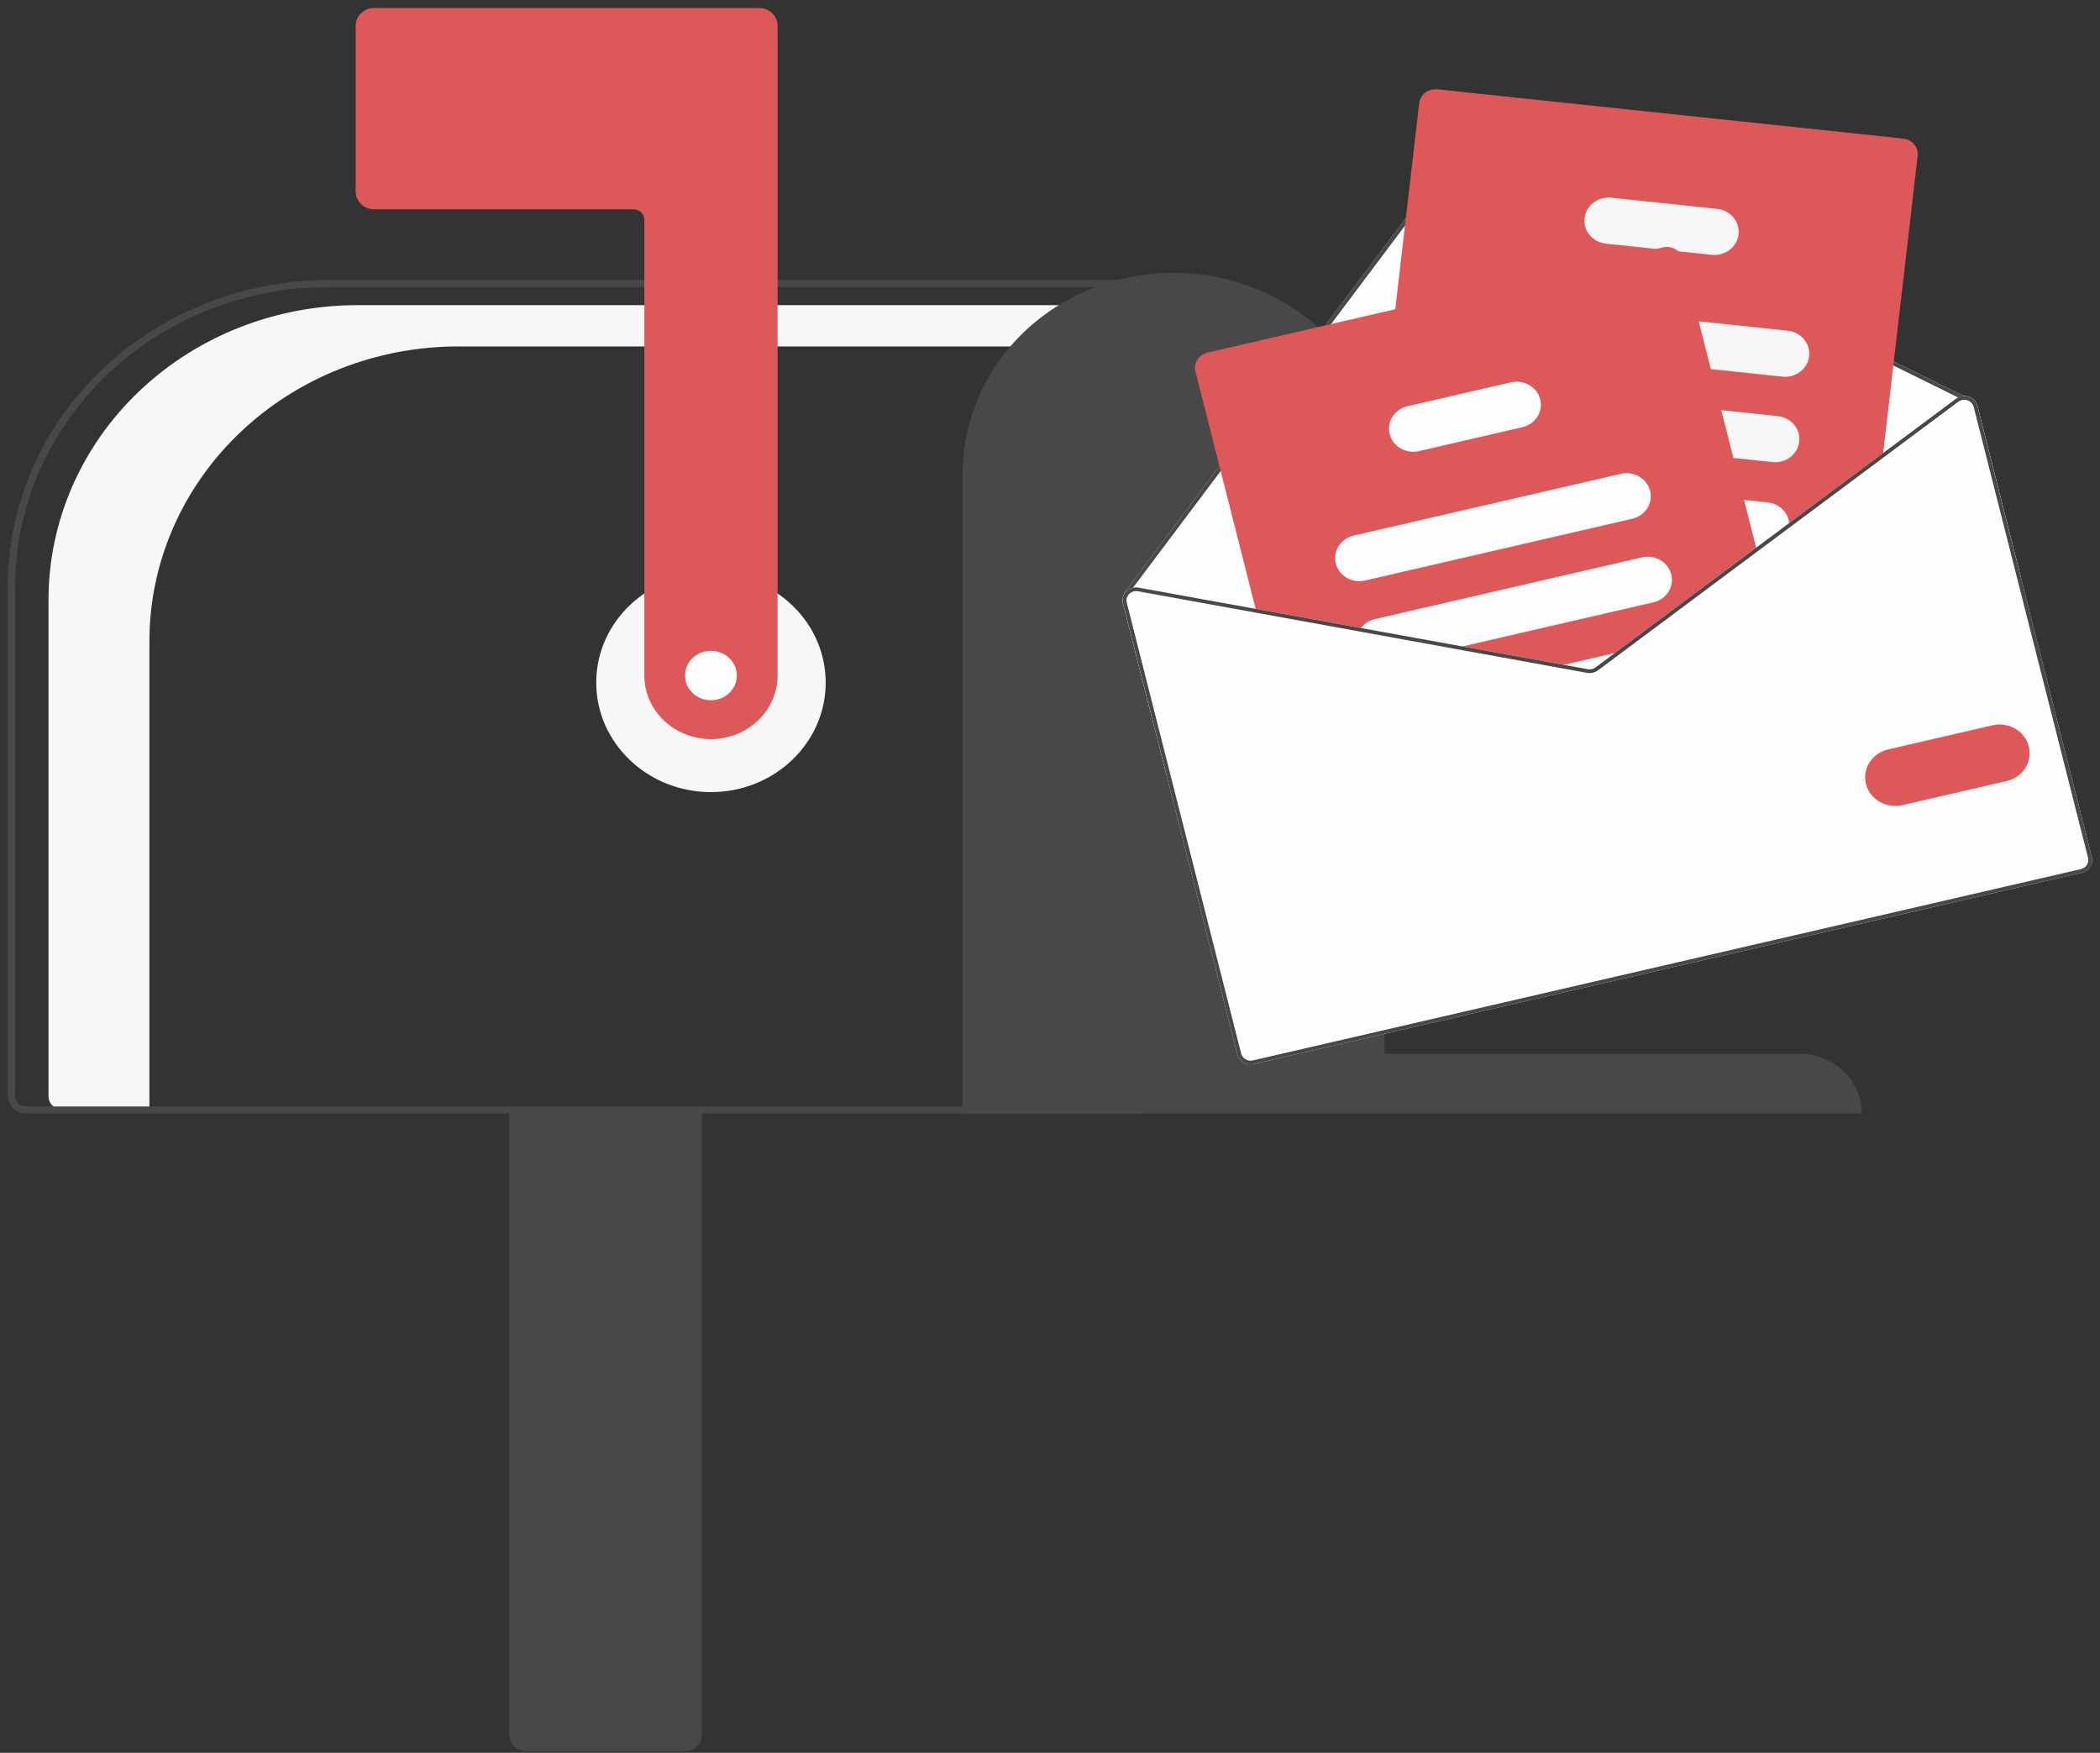 <svg width="242" height="202" viewBox="0 0 242 202" fill="none" xmlns="http://www.w3.org/2000/svg">
<rect x="0" y="0" width="242" height="202" fill="#333333" stroke="none"/>
<path d="M81.93 91.285C89.231 91.285 95.151 85.636 95.151 78.667C95.151 71.698 89.231 66.048 81.93 66.048C74.629 66.048 68.709 71.698 68.709 78.667C68.709 85.636 74.629 91.285 81.93 91.285Z" fill="#F7F7F7"/>
<path d="M41.166 35.168H132.254V39.925H52.794C48.122 39.925 43.496 40.803 39.18 42.51C34.863 44.216 30.942 46.717 27.638 49.87C24.334 53.023 21.714 56.767 19.926 60.886C18.138 65.006 17.218 69.421 17.218 73.88V127.92H7.251C6.81 127.92 6.388 127.753 6.076 127.456C5.765 127.158 5.59 126.756 5.59 126.334V69.124C5.59 64.665 6.51 60.249 8.298 56.13C10.086 52.01 12.706 48.266 16.01 45.114C19.313 41.961 23.235 39.459 27.552 37.753C31.868 36.047 36.494 35.168 41.166 35.168Z" fill="#F7F7F7"/>
<path d="M58.688 199.968V127.716H80.865V199.968C80.864 200.453 80.661 200.919 80.302 201.262C79.942 201.607 79.454 201.799 78.945 201.8H60.607C60.097 201.799 59.61 201.607 59.25 201.262C58.891 200.919 58.688 200.453 58.688 199.968Z" fill="#484848"/>
<path d="M0.898 126.292V67.541C0.91 58.188 4.807 49.221 11.736 42.607C18.665 35.994 28.06 32.274 37.859 32.263H131.827V128.327H3.031C2.465 128.326 1.924 128.112 1.524 127.73C1.124 127.349 0.899 126.832 0.898 126.292ZM130.974 33.078H37.859C28.286 33.088 19.108 36.721 12.339 43.183C5.57 49.644 1.762 58.403 1.751 67.541V126.292C1.752 126.616 1.887 126.926 2.127 127.155C2.366 127.384 2.692 127.513 3.031 127.513H130.974V33.078Z" fill="#484848"/>
<path d="M81.93 85.18C79.895 85.177 77.944 84.405 76.505 83.032C75.065 81.658 74.256 79.795 74.253 77.852V25.343C74.253 25.019 74.118 24.709 73.879 24.48C73.639 24.251 73.313 24.123 72.975 24.122H43.121C42.555 24.122 42.013 23.907 41.614 23.526C41.214 23.143 40.989 22.626 40.988 22.087V2.955C40.989 2.415 41.214 1.898 41.614 1.517C42.013 1.135 42.555 0.921 43.121 0.92H87.474C88.04 0.921 88.582 1.135 88.981 1.517C89.381 1.898 89.606 2.415 89.607 2.955V77.852C89.605 79.795 88.795 81.658 87.356 83.032C85.916 84.405 83.965 85.177 81.93 85.18Z" fill="#DC5859"/>
<path d="M135.241 31.449C141.675 31.436 147.85 33.863 152.409 38.196C156.968 42.529 159.536 48.413 159.55 54.554V121.436H207.315C209.234 121.432 211.075 122.157 212.436 123.448C213.795 124.741 214.562 126.496 214.566 128.327H110.932V54.554C110.944 48.413 113.514 42.529 118.073 38.196C122.632 33.863 128.807 31.436 135.241 31.449Z" fill="#484848"/>
<path d="M129.408 69.535L134.441 89.382L232.906 66.631L227.873 46.785C227.813 46.542 227.688 46.318 227.512 46.134C227.336 45.949 227.114 45.809 226.867 45.728C226.685 45.667 226.492 45.64 226.298 45.647L169.381 17.519C169.048 17.356 168.665 17.313 168.3 17.397C167.936 17.48 167.615 17.685 167.396 17.974L139.964 54.484L129.624 68.252C129.604 68.276 129.591 68.304 129.585 68.333C129.578 68.363 129.578 68.393 129.585 68.422C129.375 68.757 129.31 69.157 129.408 69.535Z" fill="#FDFDFD"/>
<path d="M129.583 68.422C129.588 68.448 129.599 68.472 129.613 68.495C129.628 68.517 129.647 68.536 129.671 68.55C129.697 68.568 129.727 68.58 129.759 68.587C129.79 68.592 129.823 68.592 129.856 68.586C129.907 68.573 129.952 68.543 129.983 68.501L130.018 68.455L130.557 67.736L140.335 54.724L167.758 18.223C167.914 18.016 168.144 17.869 168.404 17.81C168.663 17.75 168.937 17.782 169.175 17.899L225.651 45.809L226.158 46.06C226.178 46.068 226.2 46.075 226.221 46.081C226.259 46.074 226.298 46.071 226.337 46.071C226.389 46.054 226.434 46.018 226.46 45.971C226.474 45.946 226.483 45.919 226.486 45.891C226.488 45.863 226.485 45.835 226.476 45.808C226.467 45.781 226.454 45.756 226.435 45.735C226.416 45.714 226.393 45.696 226.367 45.683L226.297 45.647L169.38 17.519C169.046 17.356 168.662 17.313 168.299 17.397C167.935 17.48 167.614 17.685 167.394 17.974L139.962 54.484L129.621 68.252C129.603 68.276 129.59 68.304 129.583 68.333C129.576 68.363 129.576 68.393 129.583 68.422Z" fill="#484848"/>
<path d="M158.562 71.26L160.754 71.492L177.02 73.212L187.805 74.351L188.442 74.419L201.898 64.387L202.414 64.003L205.592 61.633L216.899 53.205L216.967 52.613L220.989 17.967C221.043 17.49 220.899 17.012 220.584 16.637C220.27 16.262 219.813 16.021 219.313 15.968L165.638 10.293C165.139 10.241 164.638 10.38 164.245 10.679C163.852 10.98 163.6 11.415 163.544 11.892L160.708 36.331L159.135 49.88L157.727 62.002L157.075 67.631L156.884 69.261C156.83 69.738 156.976 70.216 157.291 70.591C157.605 70.966 158.062 71.206 158.562 71.26Z" fill="#DC5859"/>
<path d="M173.907 40.078L197.157 42.536L205.403 43.407C205.766 43.445 206.135 43.415 206.487 43.318C206.838 43.22 207.167 43.057 207.453 42.839C207.739 42.62 207.977 42.351 208.153 42.045C208.33 41.738 208.442 41.402 208.482 41.054C208.522 40.706 208.49 40.355 208.388 40.019C208.286 39.683 208.116 39.37 207.886 39.097C207.658 38.825 207.375 38.597 207.054 38.429C206.733 38.26 206.381 38.154 206.016 38.115L195.762 37.031L174.523 34.783C173.787 34.706 173.05 34.911 172.473 35.351C171.895 35.793 171.525 36.435 171.443 37.137C171.361 37.839 171.575 38.543 172.037 39.095C172.499 39.646 173.172 39.999 173.907 40.078Z" fill="#F7F7F7"/>
<path d="M172.582 49.894C172.642 49.904 172.702 49.914 172.763 49.92L199.752 52.774L204.259 53.251C204.994 53.329 205.732 53.125 206.31 52.683C206.888 52.241 207.258 51.599 207.339 50.897C207.42 50.195 207.207 49.491 206.744 48.94C206.281 48.388 205.608 48.035 204.873 47.958L198.357 47.269L176.977 45.008L173.379 44.628C172.66 44.551 171.938 44.744 171.365 45.167C170.792 45.59 170.414 46.208 170.31 46.893C170.207 47.576 170.386 48.272 170.81 48.832C171.234 49.392 171.87 49.773 172.582 49.894Z" fill="#F7F7F7"/>
<path d="M169.528 58.599C169.75 58.949 170.052 59.246 170.413 59.466C170.774 59.688 171.184 59.825 171.61 59.871L182.672 61.04L202.374 63.123L202.378 63.122L203.008 63.189L206.186 60.82C206.206 60.64 206.206 60.459 206.187 60.279C206.12 59.675 205.839 59.11 205.39 58.679C204.942 58.248 204.351 57.976 203.719 57.908L200.983 57.618L190.125 56.471L182.314 55.644L172.223 54.577C171.706 54.522 171.183 54.607 170.713 54.821C170.245 55.035 169.847 55.371 169.567 55.788C169.286 56.207 169.134 56.692 169.127 57.188C169.12 57.684 169.259 58.174 169.528 58.599Z" fill="#FDFDFD"/>
<path d="M185.065 28.079L190.851 28.69L193.405 28.96L197.265 29.369C198 29.446 198.738 29.242 199.316 28.8C199.894 28.359 200.264 27.716 200.345 27.015C200.427 26.313 200.213 25.609 199.75 25.057C199.287 24.506 198.614 24.152 197.879 24.075L185.682 22.786C184.947 22.708 184.209 22.913 183.631 23.354C183.053 23.794 182.683 24.437 182.601 25.138C182.519 25.84 182.733 26.544 183.195 27.096C183.657 27.647 184.33 28.001 185.065 28.079Z" fill="#F7F7F7"/>
<path d="M137.764 42.819L144.817 70.626L156.588 72.763L167.477 74.741L179.16 76.863L182.893 77.541C183.111 77.58 183.336 77.574 183.552 77.525C183.768 77.475 183.971 77.382 184.147 77.251L187.141 75.019L189.037 73.605L202.493 63.574L193.938 29.84C193.853 29.505 193.669 29.199 193.407 28.961C193.177 28.75 192.896 28.599 192.589 28.519C192.28 28.44 191.958 28.435 191.647 28.507L139.161 40.634C138.673 40.746 138.251 41.04 137.989 41.45C137.726 41.859 137.646 42.352 137.764 42.819Z" fill="#DC5859"/>
<path d="M153.936 64.94C154.11 65.626 154.563 66.218 155.194 66.585C155.825 66.953 156.584 67.067 157.302 66.902L188.101 59.785C188.819 59.618 189.439 59.186 189.824 58.584C190.209 57.981 190.329 57.258 190.155 56.571C190.148 56.538 190.137 56.503 190.125 56.471C189.929 55.809 189.471 55.246 188.849 54.899C188.227 54.552 187.488 54.449 186.788 54.61L155.99 61.726C155.272 61.893 154.651 62.325 154.266 62.928C153.881 63.53 153.761 64.254 153.936 64.94Z" fill="#FDFDFD"/>
<path d="M156.586 72.763L167.476 74.741L190.541 69.412C191.261 69.245 191.881 68.813 192.266 68.21C192.651 67.608 192.77 66.884 192.596 66.198C192.422 65.511 191.97 64.919 191.337 64.551C190.706 64.183 189.948 64.07 189.228 64.236L158.431 71.352C157.787 71.5 157.22 71.862 156.833 72.375C156.74 72.496 156.657 72.627 156.586 72.763Z" fill="#FDFDFD"/>
<path d="M179.158 76.863L182.892 77.541C183.109 77.58 183.334 77.574 183.551 77.525C183.767 77.475 183.969 77.382 184.145 77.251L187.139 75.019L179.158 76.863Z" fill="#FDFDFD"/>
<path d="M160.141 50.03C160.315 50.716 160.768 51.307 161.399 51.675C162.03 52.043 162.789 52.157 163.509 51.991L175.437 49.234C176.156 49.068 176.775 48.636 177.16 48.033C177.545 47.43 177.665 46.707 177.492 46.02C177.398 45.652 177.223 45.307 176.977 45.008C176.648 44.606 176.203 44.302 175.698 44.133C175.191 43.965 174.645 43.94 174.124 44.059L162.196 46.816C161.477 46.982 160.857 47.413 160.471 48.016C160.085 48.619 159.967 49.343 160.141 50.03Z" fill="#FDFDFD"/>
<path d="M167.476 74.741L179.161 76.863L182.893 77.541C183.111 77.58 183.335 77.574 183.551 77.524C183.767 77.474 183.969 77.381 184.145 77.252L187.143 75.018L186.09 75.261L183.87 76.914C183.745 77.007 183.601 77.074 183.446 77.109C183.292 77.145 183.131 77.149 182.976 77.121L180.212 76.619L168.527 74.497L167.476 74.741ZM202.377 63.123L202.491 63.572L203.01 63.187L202.377 63.123ZM167.476 74.741L179.161 76.863L182.893 77.541C183.111 77.58 183.335 77.574 183.551 77.524C183.767 77.474 183.969 77.381 184.145 77.252L187.143 75.018L186.09 75.261L183.87 76.914C183.745 77.007 183.601 77.074 183.446 77.109C183.292 77.145 183.131 77.149 182.976 77.121L180.212 76.619L168.527 74.497L167.476 74.741ZM167.476 74.741L179.161 76.863L182.893 77.541C183.111 77.58 183.335 77.574 183.551 77.524C183.767 77.474 183.969 77.381 184.145 77.252L187.143 75.018L186.09 75.261L183.87 76.914C183.745 77.007 183.601 77.074 183.446 77.109C183.292 77.145 183.131 77.149 182.976 77.121L180.212 76.619L168.527 74.497L167.476 74.741ZM129.408 69.535L142.592 121.52C142.69 121.904 142.944 122.236 143.298 122.441C143.651 122.648 144.076 122.711 144.478 122.618L239.907 100.569C240.31 100.476 240.657 100.234 240.873 99.896C241.089 99.559 241.155 99.153 241.058 98.769L227.873 46.785C227.813 46.542 227.688 46.318 227.512 46.133C227.336 45.949 227.114 45.809 226.867 45.728C226.685 45.667 226.492 45.639 226.298 45.647C226.073 45.653 225.852 45.708 225.653 45.808C225.56 45.85 225.474 45.902 225.394 45.962L217.562 51.799L206.188 60.279L202.377 63.12V63.123L202.375 63.124L188.401 73.535L186.09 75.261L183.87 76.914C183.745 77.007 183.601 77.073 183.446 77.109C183.292 77.145 183.131 77.149 182.976 77.121L180.212 76.619L168.527 74.497L156.832 72.374L131.217 67.722C131 67.68 130.774 67.685 130.558 67.735C130.266 67.803 130.002 67.95 129.796 68.157C129.716 68.238 129.646 68.327 129.585 68.422C129.375 68.756 129.31 69.156 129.408 69.535ZM167.476 74.741L179.161 76.863L182.893 77.541C183.111 77.58 183.335 77.574 183.551 77.524C183.767 77.474 183.969 77.381 184.145 77.252L187.143 75.018L186.09 75.261L183.87 76.914C183.745 77.007 183.601 77.074 183.446 77.109C183.292 77.145 183.131 77.149 182.976 77.121L180.212 76.619L168.527 74.497L167.476 74.741ZM167.476 74.741L179.161 76.863L182.893 77.541C183.111 77.58 183.335 77.574 183.551 77.524C183.767 77.474 183.969 77.381 184.145 77.252L187.143 75.018L186.09 75.261L183.87 76.914C183.745 77.007 183.601 77.074 183.446 77.109C183.292 77.145 183.131 77.149 182.976 77.121L180.212 76.619L168.527 74.497L167.476 74.741ZM167.476 74.741L179.161 76.863L182.893 77.541C183.111 77.58 183.335 77.574 183.551 77.524C183.767 77.474 183.969 77.381 184.145 77.252L187.143 75.018L186.09 75.261L183.87 76.914C183.745 77.007 183.601 77.074 183.446 77.109C183.292 77.145 183.131 77.149 182.976 77.121L180.212 76.619L168.527 74.497L167.476 74.741Z" fill="#FDFDFD"/>
<path d="M167.476 74.741L179.161 76.863L182.893 77.541C183.111 77.58 183.335 77.574 183.551 77.524C183.767 77.474 183.969 77.381 184.145 77.252L187.143 75.018L186.09 75.261L183.87 76.914C183.745 77.007 183.601 77.073 183.446 77.109C183.292 77.145 183.131 77.149 182.976 77.121L180.212 76.619L168.527 74.497L167.476 74.741ZM202.377 63.123L202.491 63.572L203.01 63.187L202.377 63.123ZM167.476 74.741L179.161 76.863L182.893 77.541C183.111 77.58 183.335 77.574 183.551 77.524C183.767 77.474 183.969 77.381 184.145 77.252L187.143 75.018L186.09 75.261L183.87 76.914C183.745 77.007 183.601 77.073 183.446 77.109C183.292 77.145 183.131 77.149 182.976 77.121L180.212 76.619L168.527 74.497L167.476 74.741ZM167.476 74.741L179.161 76.863L182.893 77.541C183.111 77.58 183.335 77.574 183.551 77.524C183.767 77.474 183.969 77.381 184.145 77.252L187.143 75.018L186.09 75.261L183.87 76.914C183.745 77.007 183.601 77.073 183.446 77.109C183.292 77.145 183.131 77.149 182.976 77.121L180.212 76.619L168.527 74.497L167.476 74.741ZM130.019 68.454L130.078 68.496C130.087 68.481 130.104 68.467 130.117 68.451C130.246 68.323 130.406 68.227 130.584 68.172C130.761 68.118 130.951 68.106 131.134 68.138L156.588 72.76L167.476 74.741L179.161 76.863L182.893 77.541C183.111 77.58 183.335 77.574 183.551 77.524C183.767 77.474 183.969 77.381 184.145 77.252L187.143 75.018L186.09 75.261L183.87 76.914C183.745 77.007 183.601 77.073 183.446 77.109C183.292 77.145 183.131 77.149 182.976 77.121L180.212 76.619L168.527 74.497L156.832 72.374L131.217 67.722C131 67.68 130.774 67.685 130.558 67.735L130.019 68.454ZM129.408 69.535L142.592 121.52C142.69 121.904 142.944 122.236 143.298 122.441C143.651 122.648 144.076 122.711 144.478 122.618L239.907 100.569C240.31 100.476 240.657 100.234 240.873 99.896C241.089 99.559 241.155 99.153 241.058 98.769L227.873 46.785C227.813 46.542 227.688 46.318 227.512 46.133C227.336 45.949 227.114 45.809 226.867 45.728C226.685 45.667 226.492 45.639 226.298 45.647C226.073 45.653 225.852 45.708 225.653 45.808C225.56 45.85 225.474 45.902 225.394 45.962L217.562 51.799L206.188 60.279L202.377 63.12V63.123L202.375 63.124L188.401 73.535L186.09 75.261L183.87 76.914C183.745 77.007 183.601 77.073 183.446 77.109C183.292 77.145 183.131 77.149 182.976 77.121L180.212 76.619L168.527 74.497L156.832 72.374L131.217 67.722C131 67.68 130.774 67.685 130.558 67.735C130.266 67.803 130.002 67.95 129.796 68.157C129.716 68.238 129.646 68.327 129.585 68.422C129.375 68.756 129.31 69.156 129.408 69.535ZM129.842 69.435C129.803 69.281 129.801 69.123 129.835 68.968C129.869 68.814 129.939 68.669 130.039 68.543C130.048 68.525 130.061 68.509 130.078 68.496C130.087 68.481 130.104 68.467 130.117 68.451C130.246 68.323 130.406 68.227 130.584 68.172C130.761 68.118 130.951 68.106 131.134 68.138L156.588 72.76L167.476 74.741L179.161 76.863L182.893 77.541C183.111 77.58 183.335 77.574 183.551 77.524C183.767 77.474 183.969 77.381 184.145 77.252L187.143 75.018L189.038 73.605L202.491 63.572L203.01 63.187L206.186 60.819L217.496 52.39L225.671 46.296C225.796 46.203 225.939 46.137 226.092 46.101C226.135 46.091 226.179 46.084 226.223 46.081C226.261 46.074 226.299 46.071 226.338 46.071C226.469 46.069 226.599 46.089 226.722 46.13C226.898 46.189 227.057 46.288 227.182 46.42C227.308 46.551 227.396 46.711 227.441 46.884L240.626 98.868C240.661 99.005 240.667 99.147 240.644 99.285C240.622 99.424 240.571 99.557 240.495 99.676C240.418 99.796 240.318 99.9 240.199 99.983C240.08 100.065 239.945 100.124 239.802 100.158L144.374 122.207C144.085 122.273 143.782 122.226 143.53 122.079C143.277 121.932 143.096 121.694 143.027 121.419L129.842 69.435ZM167.476 74.741L179.161 76.863L182.893 77.541C183.111 77.58 183.335 77.574 183.551 77.524C183.767 77.474 183.969 77.381 184.145 77.252L187.143 75.018L186.09 75.261L183.87 76.914C183.745 77.007 183.601 77.074 183.446 77.109C183.292 77.145 183.131 77.149 182.976 77.121L180.212 76.619L168.527 74.497L167.476 74.741ZM167.476 74.741L179.161 76.863L182.893 77.541C183.111 77.58 183.335 77.574 183.551 77.524C183.767 77.474 183.969 77.381 184.145 77.252L187.143 75.018L186.09 75.261L183.87 76.914C183.745 77.007 183.601 77.074 183.446 77.109C183.292 77.145 183.131 77.149 182.976 77.121L180.212 76.619L168.527 74.497L167.476 74.741ZM167.476 74.741L179.161 76.863L182.893 77.541C183.111 77.58 183.335 77.574 183.551 77.524C183.767 77.474 183.969 77.381 184.145 77.252L187.143 75.018L186.09 75.261L183.87 76.914C183.745 77.007 183.601 77.074 183.446 77.109C183.292 77.145 183.131 77.149 182.976 77.121L180.212 76.619L168.527 74.497L167.476 74.741Z" fill="#484848"/>
<path d="M215.034 90.356C214.819 89.504 214.967 88.606 215.444 87.858C215.923 87.111 216.692 86.574 217.585 86.367L229.629 83.584C230.52 83.381 231.459 83.523 232.241 83.98C233.022 84.438 233.581 85.171 233.797 86.022C234.013 86.871 233.867 87.768 233.39 88.515C232.915 89.263 232.148 89.799 231.258 90.008L219.214 92.791C218.321 92.996 217.379 92.855 216.597 92.398C215.813 91.942 215.251 91.208 215.034 90.356Z" fill="#DC5859"/>
<path d="M81.929 80.702C83.578 80.702 84.914 79.427 84.914 77.852C84.914 76.279 83.578 75.004 81.929 75.004C80.281 75.004 78.943 76.279 78.943 77.852C78.943 79.427 80.281 80.702 81.929 80.702Z" fill="#FDFDFD"/>
</svg>
